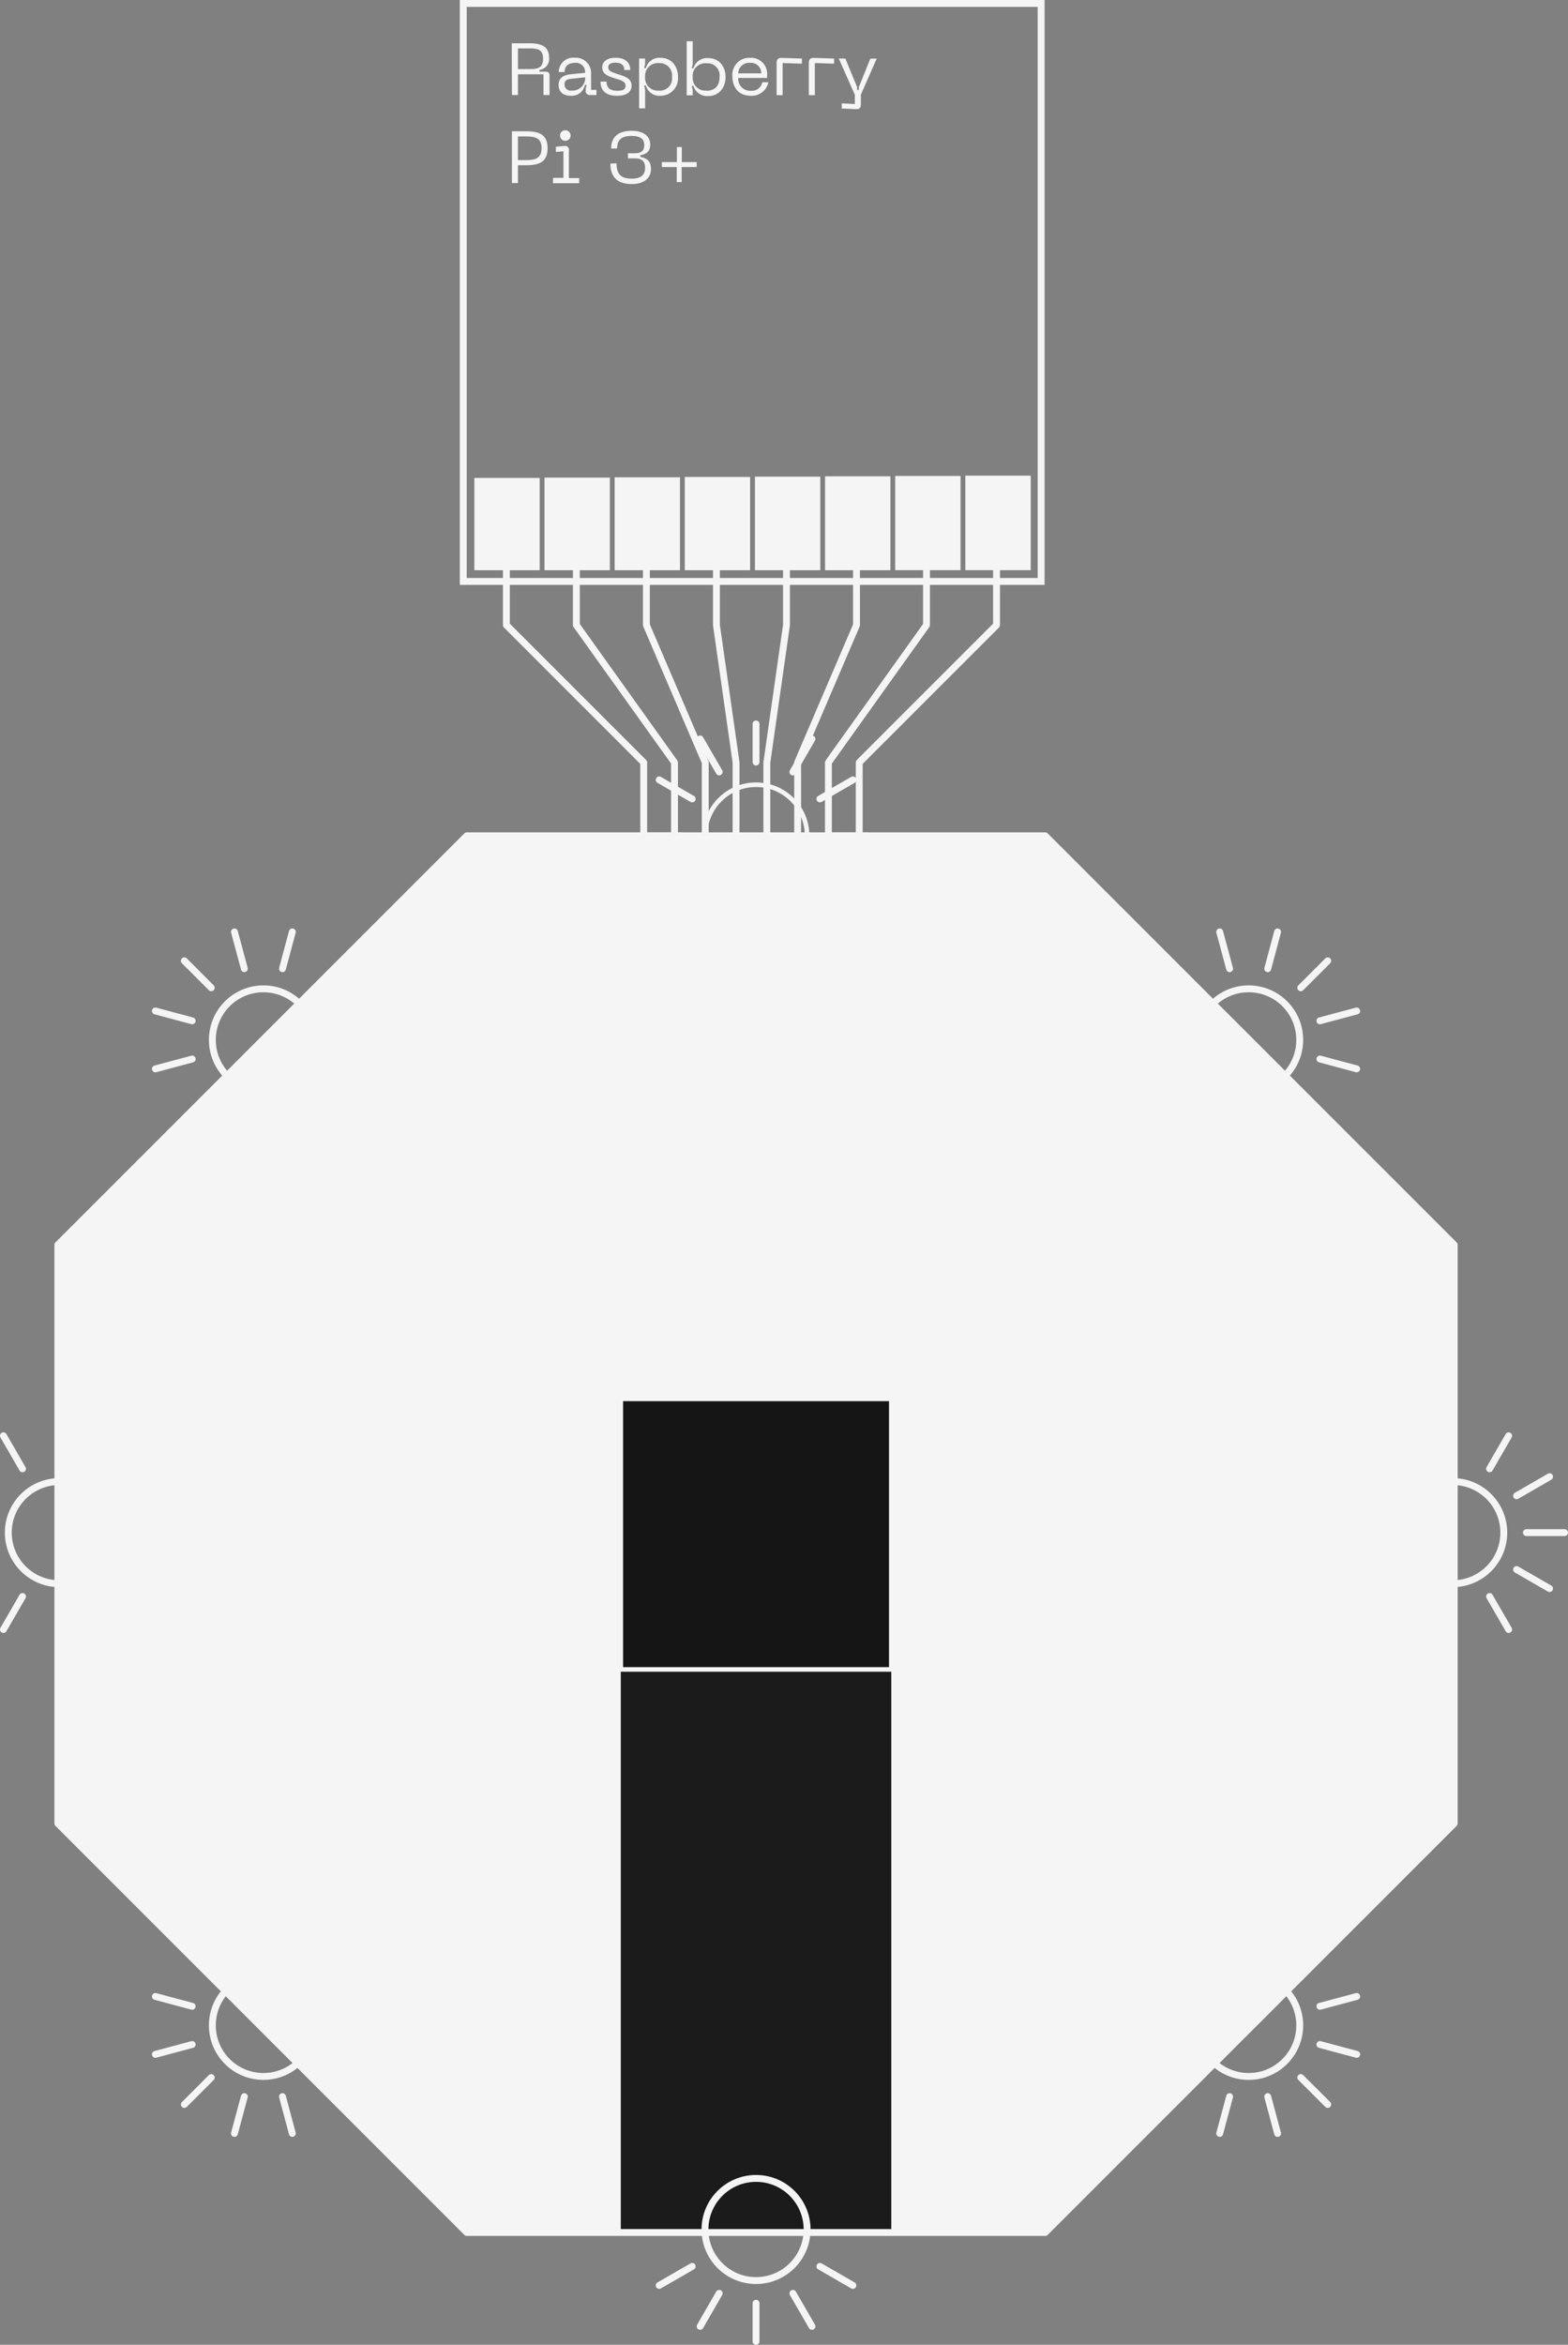 <svg xmlns="http://www.w3.org/2000/svg" viewBox="0 0 342.1 511.46"><rect x="0" y="0" width="342.1" height="511.46" fill="#808080" stroke="none"/><g id="Ebene_2" data-name="Ebene 2"><g id="Lamp8"><line x1="68.84" y1="238.21" x2="74.72" y2="244.08" style="fill:none;stroke:#f5f5f5;stroke-linecap:round;stroke-linejoin:round;stroke-width:1.5px"/><line x1="73.01" y1="231" x2="81.04" y2="233.15" style="fill:none;stroke:#f5f5f5;stroke-linecap:round;stroke-linejoin:round;stroke-width:1.5px"/><line x1="73.01" y1="222.67" x2="81.04" y2="220.52" style="fill:none;stroke:#f5f5f5;stroke-linecap:round;stroke-linejoin:round;stroke-width:1.5px"/><line x1="68.84" y1="215.46" x2="74.72" y2="209.58" style="fill:none;stroke:#f5f5f5;stroke-linecap:round;stroke-linejoin:round;stroke-width:1.5px"/><line x1="61.63" y1="211.3" x2="63.78" y2="203.27" style="fill:none;stroke:#f5f5f5;stroke-linecap:round;stroke-linejoin:round;stroke-width:1.5px"/><line x1="53.31" y1="211.3" x2="51.15" y2="203.27" style="fill:none;stroke:#f5f5f5;stroke-linecap:round;stroke-linejoin:round;stroke-width:1.5px"/><line x1="46.09" y1="215.46" x2="40.22" y2="209.58" style="fill:none;stroke:#f5f5f5;stroke-linecap:round;stroke-linejoin:round;stroke-width:1.5px"/><line x1="41.93" y1="222.67" x2="33.9" y2="220.52" style="fill:none;stroke:#f5f5f5;stroke-linecap:round;stroke-linejoin:round;stroke-width:1.5px"/><line x1="41.93" y1="231" x2="33.9" y2="233.15" style="fill:none;stroke:#f5f5f5;stroke-linecap:round;stroke-linejoin:round;stroke-width:1.5px"/><line x1="46.09" y1="238.21" x2="40.22" y2="244.08" style="fill:none;stroke:#f5f5f5;stroke-linecap:round;stroke-linejoin:round;stroke-width:1.5px"/><line x1="53.31" y1="242.37" x2="51.15" y2="250.4" style="fill:none;stroke:#f5f5f5;stroke-linecap:round;stroke-linejoin:round;stroke-width:1.5px"/><line x1="61.63" y1="242.37" x2="63.78" y2="250.4" style="fill:none;stroke:#f5f5f5;stroke-linecap:round;stroke-linejoin:round;stroke-width:1.5px"/><polyline points="57.33 226.83 56.68 441.79 101.85 486.97 228.04 486.97 317.28 397.74 317.28 271.54 272.56 226.83 57.33 226.83" style="fill:#f5f5f5"/><polyline points="194.46 305.13 302.17 412.84 243.15 471.87 135.44 364.15 194.46 305.13" style="fill:#151515"/><rect id="R8" x="211.37" y="104.5" width="12.76" height="19.12" style="fill:#f5f5f5"/></g><g id="Lamp7"><line x1="4.91" y1="348.24" x2="0.75" y2="355.44" style="fill:none;stroke:#f5f5f5;stroke-linecap:round;stroke-linejoin:round;stroke-width:1.5px"/><line x1="12.95" y1="350.4" x2="12.95" y2="358.71" style="fill:none;stroke:#f5f5f5;stroke-linecap:round;stroke-linejoin:round;stroke-width:1.5px"/><line x1="20.99" y1="348.24" x2="25.15" y2="355.44" style="fill:none;stroke:#f5f5f5;stroke-linecap:round;stroke-linejoin:round;stroke-width:1.5px"/><line x1="26.88" y1="342.36" x2="34.08" y2="346.51" style="fill:none;stroke:#f5f5f5;stroke-linecap:round;stroke-linejoin:round;stroke-width:1.5px"/><line x1="29.03" y1="334.31" x2="37.35" y2="334.31" style="fill:none;stroke:#f5f5f5;stroke-linecap:round;stroke-linejoin:round;stroke-width:1.5px"/><line x1="26.88" y1="326.27" x2="34.08" y2="322.11" style="fill:none;stroke:#f5f5f5;stroke-linecap:round;stroke-linejoin:round;stroke-width:1.5px"/><line x1="20.99" y1="320.38" x2="25.15" y2="313.18" style="fill:none;stroke:#f5f5f5;stroke-linecap:round;stroke-linejoin:round;stroke-width:1.5px"/><line x1="12.95" y1="318.23" x2="12.95" y2="309.91" style="fill:none;stroke:#f5f5f5;stroke-linecap:round;stroke-linejoin:round;stroke-width:1.5px"/><line x1="4.91" y1="320.38" x2="0.75" y2="313.18" style="fill:none;stroke:#f5f5f5;stroke-linecap:round;stroke-linejoin:round;stroke-width:1.5px"/><polyline points="12.95 334.31 164.95 182.31 228.04 182.31 317.28 271.54 317.28 397.74 228.04 486.97 165.11 486.97 12.95 334.31" style="fill:#f5f5f5"/><rect x="194.46" y="305.13" width="122.82" height="59.02" style="fill:#151515"/><rect id="R7" x="196.06" y="104.57" width="12.76" height="19.05" style="fill:#f5f5f5"/></g><g id="Lamp6"><line x1="46.09" y1="453.17" x2="40.22" y2="459.04" style="fill:none;stroke:#f5f5f5;stroke-linecap:round;stroke-linejoin:round;stroke-width:1.5px"/><line x1="53.31" y1="457.33" x2="51.15" y2="465.36" style="fill:none;stroke:#f5f5f5;stroke-linecap:round;stroke-linejoin:round;stroke-width:1.5px"/><line x1="61.63" y1="457.33" x2="63.78" y2="465.36" style="fill:none;stroke:#f5f5f5;stroke-linecap:round;stroke-linejoin:round;stroke-width:1.5px"/><line x1="68.84" y1="453.17" x2="74.72" y2="459.04" style="fill:none;stroke:#f5f5f5;stroke-linecap:round;stroke-linejoin:round;stroke-width:1.5px"/><line x1="73.01" y1="445.96" x2="81.04" y2="448.11" style="fill:none;stroke:#f5f5f5;stroke-linecap:round;stroke-linejoin:round;stroke-width:1.5px"/><line x1="73.01" y1="437.63" x2="81.04" y2="435.48" style="fill:none;stroke:#f5f5f5;stroke-linecap:round;stroke-linejoin:round;stroke-width:1.5px"/><line x1="68.84" y1="430.42" x2="74.72" y2="424.54" style="fill:none;stroke:#f5f5f5;stroke-linecap:round;stroke-linejoin:round;stroke-width:1.5px"/><line x1="61.63" y1="426.26" x2="63.78" y2="418.23" style="fill:none;stroke:#f5f5f5;stroke-linecap:round;stroke-linejoin:round;stroke-width:1.5px"/><line x1="53.31" y1="426.26" x2="51.15" y2="418.23" style="fill:none;stroke:#f5f5f5;stroke-linecap:round;stroke-linejoin:round;stroke-width:1.5px"/><line x1="46.09" y1="430.42" x2="40.22" y2="424.54" style="fill:none;stroke:#f5f5f5;stroke-linecap:round;stroke-linejoin:round;stroke-width:1.5px"/><line x1="41.93" y1="437.63" x2="33.9" y2="435.48" style="fill:none;stroke:#f5f5f5;stroke-linecap:round;stroke-linejoin:round;stroke-width:1.5px"/><line x1="41.93" y1="445.96" x2="33.9" y2="448.11" style="fill:none;stroke:#f5f5f5;stroke-linecap:round;stroke-linejoin:round;stroke-width:1.5px"/><polyline points="57.47 442.58 57.47 226.7 101.85 182.31 228.04 182.31 317.28 271.54 317.28 397.74 272.43 442.58 57.47 442.58" style="fill:#f5f5f5"/><polyline points="135.44 305.13 194.46 364.15 302.17 256.44 243.4 197.67 135.44 305.13" style="fill:#151515"/><rect id="R6" x="180.76" y="104.65" width="12.76" height="18.98" style="fill:#f5f5f5"/></g><g id="Lamp5"><line x1="164.95" y1="470.23" x2="164.95" y2="461.91" style="fill:none;stroke:#f5f5f5;stroke-linecap:round;stroke-linejoin:round;stroke-width:1.5px"/><line x1="156.91" y1="472.38" x2="152.75" y2="465.18" style="fill:none;stroke:#f5f5f5;stroke-linecap:round;stroke-linejoin:round;stroke-width:1.5px"/><line x1="151.02" y1="478.27" x2="143.82" y2="474.11" style="fill:none;stroke:#f5f5f5;stroke-linecap:round;stroke-linejoin:round;stroke-width:1.5px"/><line x1="148.86" y1="486.31" x2="140.55" y2="486.31" style="fill:none;stroke:#f5f5f5;stroke-linecap:round;stroke-linejoin:round;stroke-width:1.5px"/><line x1="151.02" y1="494.36" x2="143.82" y2="498.51" style="fill:none;stroke:#f5f5f5;stroke-linecap:round;stroke-linejoin:round;stroke-width:1.5px"/><line x1="156.91" y1="500.24" x2="152.75" y2="507.44" style="fill:none;stroke:#f5f5f5;stroke-linecap:round;stroke-linejoin:round;stroke-width:1.5px"/><line x1="164.95" y1="502.4" x2="164.95" y2="510.71" style="fill:none;stroke:#f5f5f5;stroke-linecap:round;stroke-linejoin:round;stroke-width:1.5px"/><line x1="172.99" y1="500.24" x2="177.15" y2="507.44" style="fill:none;stroke:#f5f5f5;stroke-linecap:round;stroke-linejoin:round;stroke-width:1.5px"/><line x1="178.88" y1="494.36" x2="186.08" y2="498.51" style="fill:none;stroke:#f5f5f5;stroke-linecap:round;stroke-linejoin:round;stroke-width:1.5px"/><line x1="181.03" y1="486.31" x2="189.35" y2="486.31" style="fill:none;stroke:#f5f5f5;stroke-linecap:round;stroke-linejoin:round;stroke-width:1.5px"/><line x1="178.88" y1="478.27" x2="186.08" y2="474.11" style="fill:none;stroke:#f5f5f5;stroke-linecap:round;stroke-linejoin:round;stroke-width:1.5px"/><line x1="172.99" y1="472.38" x2="177.15" y2="465.18" style="fill:none;stroke:#f5f5f5;stroke-linecap:round;stroke-linejoin:round;stroke-width:1.5px"/><polyline points="164.95 486.31 316.95 334.64 317.28 271.54 228.04 182.31 101.85 182.31 12.62 271.54 12.62 334.64 164.95 486.31" style="fill:#f5f5f5"/><rect x="135.44" y="182.31" width="59.02" height="122.82" style="fill:#1b1b1b"/><rect id="R5" x="165.46" y="104.72" width="12.76" height="18.91" style="fill:#f5f5f5"/></g><g id="Lamp4"><line x1="283.8" y1="453.17" x2="289.68" y2="459.04" style="fill:none;stroke:#f5f5f5;stroke-linecap:round;stroke-linejoin:round;stroke-width:1.5px"/><line x1="287.97" y1="445.96" x2="296" y2="448.11" style="fill:none;stroke:#f5f5f5;stroke-linecap:round;stroke-linejoin:round;stroke-width:1.5px"/><line x1="287.97" y1="437.63" x2="296" y2="435.48" style="fill:none;stroke:#f5f5f5;stroke-linecap:round;stroke-linejoin:round;stroke-width:1.5px"/><line x1="283.8" y1="430.42" x2="289.68" y2="424.54" style="fill:none;stroke:#f5f5f5;stroke-linecap:round;stroke-linejoin:round;stroke-width:1.5px"/><line x1="276.59" y1="426.26" x2="278.74" y2="418.23" style="fill:none;stroke:#f5f5f5;stroke-linecap:round;stroke-linejoin:round;stroke-width:1.5px"/><line x1="268.27" y1="426.26" x2="266.11" y2="418.23" style="fill:none;stroke:#f5f5f5;stroke-linecap:round;stroke-linejoin:round;stroke-width:1.5px"/><line x1="261.06" y1="430.42" x2="255.18" y2="424.54" style="fill:none;stroke:#f5f5f5;stroke-linecap:round;stroke-linejoin:round;stroke-width:1.5px"/><line x1="256.89" y1="437.63" x2="248.86" y2="435.48" style="fill:none;stroke:#f5f5f5;stroke-linecap:round;stroke-linejoin:round;stroke-width:1.5px"/><line x1="256.89" y1="445.96" x2="248.86" y2="448.11" style="fill:none;stroke:#f5f5f5;stroke-linecap:round;stroke-linejoin:round;stroke-width:1.5px"/><line x1="261.06" y1="453.17" x2="255.18" y2="459.04" style="fill:none;stroke:#f5f5f5;stroke-linecap:round;stroke-linejoin:round;stroke-width:1.5px"/><line x1="268.27" y1="457.33" x2="266.11" y2="465.36" style="fill:none;stroke:#f5f5f5;stroke-linecap:round;stroke-linejoin:round;stroke-width:1.5px"/><line x1="276.59" y1="457.33" x2="278.74" y2="465.36" style="fill:none;stroke:#f5f5f5;stroke-linecap:round;stroke-linejoin:round;stroke-width:1.5px"/><polyline points="272.43 441.79 272.43 226.7 228.04 182.31 101.85 182.31 12.62 271.54 12.62 397.74 57.47 442.58 272.43 441.79" style="fill:#f5f5f5"/><polyline points="194.46 305.13 135.44 364.15 27.73 256.44 86.59 197.58 194.46 305.13" style="fill:#151515"/><rect id="R4" x="150.15" y="104.79" width="12.76" height="18.84" style="fill:#f5f5f5"/></g><g id="Lamp3"><line x1="300.86" y1="334.31" x2="292.55" y2="334.31" style="fill:none;stroke:#f5f5f5;stroke-linecap:round;stroke-linejoin:round;stroke-width:1.5px"/><line x1="303.02" y1="342.36" x2="295.82" y2="346.51" style="fill:none;stroke:#f5f5f5;stroke-linecap:round;stroke-linejoin:round;stroke-width:1.5px"/><line x1="308.91" y1="348.24" x2="304.75" y2="355.44" style="fill:none;stroke:#f5f5f5;stroke-linecap:round;stroke-linejoin:round;stroke-width:1.5px"/><line x1="316.95" y1="350.4" x2="316.95" y2="358.71" style="fill:none;stroke:#f5f5f5;stroke-linecap:round;stroke-linejoin:round;stroke-width:1.5px"/><line x1="324.99" y1="348.24" x2="329.15" y2="355.44" style="fill:none;stroke:#f5f5f5;stroke-linecap:round;stroke-linejoin:round;stroke-width:1.5px"/><line x1="330.88" y1="342.36" x2="338.08" y2="346.51" style="fill:none;stroke:#f5f5f5;stroke-linecap:round;stroke-linejoin:round;stroke-width:1.5px"/><line x1="333.03" y1="334.31" x2="341.35" y2="334.31" style="fill:none;stroke:#f5f5f5;stroke-linecap:round;stroke-linejoin:round;stroke-width:1.5px"/><line x1="330.88" y1="326.27" x2="338.08" y2="322.11" style="fill:none;stroke:#f5f5f5;stroke-linecap:round;stroke-linejoin:round;stroke-width:1.5px"/><line x1="324.99" y1="320.38" x2="329.15" y2="313.18" style="fill:none;stroke:#f5f5f5;stroke-linecap:round;stroke-linejoin:round;stroke-width:1.5px"/><line x1="316.95" y1="318.23" x2="316.95" y2="309.91" style="fill:none;stroke:#f5f5f5;stroke-linecap:round;stroke-linejoin:round;stroke-width:1.5px"/><line x1="308.91" y1="320.38" x2="304.75" y2="313.18" style="fill:none;stroke:#f5f5f5;stroke-linecap:round;stroke-linejoin:round;stroke-width:1.5px"/><line x1="303.02" y1="326.27" x2="295.82" y2="322.11" style="fill:none;stroke:#f5f5f5;stroke-linecap:round;stroke-linejoin:round;stroke-width:1.5px"/><polyline points="316.95 334.31 164.95 182.31 101.85 182.31 12.62 271.54 12.62 397.74 101.85 486.97 164.78 486.31 316.95 334.31" style="fill:#f5f5f5"/><polyline points="135.44 305.13 12.62 305.13 12.62 364.15 135.44 364.15 135.44 305.13" style="fill:#151515"/><rect id="R3" x="134.85" y="104.86" width="12.76" height="18.77" style="fill:#f5f5f5"/></g><g id="Lamp2"><line x1="261.06" y1="238.21" x2="255.18" y2="244.08" style="fill:none;stroke:#f5f5f5;stroke-linecap:round;stroke-linejoin:round;stroke-width:1.5px"/><line x1="268.27" y1="242.37" x2="266.11" y2="250.4" style="fill:none;stroke:#f5f5f5;stroke-linecap:round;stroke-linejoin:round;stroke-width:1.5px"/><line x1="276.59" y1="242.37" x2="278.74" y2="250.4" style="fill:none;stroke:#f5f5f5;stroke-linecap:round;stroke-linejoin:round;stroke-width:1.5px"/><line x1="283.8" y1="238.21" x2="289.68" y2="244.08" style="fill:none;stroke:#f5f5f5;stroke-linecap:round;stroke-linejoin:round;stroke-width:1.5px"/><line x1="287.97" y1="231" x2="296" y2="233.15" style="fill:none;stroke:#f5f5f5;stroke-linecap:round;stroke-linejoin:round;stroke-width:1.5px"/><line x1="287.97" y1="222.67" x2="296" y2="220.52" style="fill:none;stroke:#f5f5f5;stroke-linecap:round;stroke-linejoin:round;stroke-width:1.5px"/><line x1="283.8" y1="215.46" x2="289.68" y2="209.58" style="fill:none;stroke:#f5f5f5;stroke-linecap:round;stroke-linejoin:round;stroke-width:1.5px"/><line x1="276.59" y1="211.3" x2="278.74" y2="203.27" style="fill:none;stroke:#f5f5f5;stroke-linecap:round;stroke-linejoin:round;stroke-width:1.5px"/><line x1="268.27" y1="211.3" x2="266.11" y2="203.27" style="fill:none;stroke:#f5f5f5;stroke-linecap:round;stroke-linejoin:round;stroke-width:1.5px"/><line x1="261.06" y1="215.46" x2="255.18" y2="209.58" style="fill:none;stroke:#f5f5f5;stroke-linecap:round;stroke-linejoin:round;stroke-width:1.5px"/><line x1="256.89" y1="222.67" x2="248.86" y2="220.52" style="fill:none;stroke:#f5f5f5;stroke-linecap:round;stroke-linejoin:round;stroke-width:1.5px"/><line x1="256.89" y1="231" x2="248.86" y2="233.15" style="fill:none;stroke:#f5f5f5;stroke-linecap:round;stroke-linejoin:round;stroke-width:1.5px"/><polyline points="272.43 226.7 272.43 442.58 228.04 486.97 101.85 486.97 12.62 397.74 12.62 271.54 57.33 226.83 272.43 226.7" style="fill:#f5f5f5"/><polyline points="194.46 364.15 135.44 305.13 27.73 412.84 87.07 472.19 194.46 364.15" style="fill:#151515"/><rect id="R2" x="119.55" y="104.93" width="12.76" height="18.7" style="fill:#f5f5f5"/></g><g id="Lamp1"><line x1="164.95" y1="166.23" x2="164.95" y2="157.91" style="fill:none;stroke:#f5f5f5;stroke-linecap:round;stroke-linejoin:round;stroke-width:1.5px"/><line x1="156.91" y1="168.38" x2="152.75" y2="161.18" style="fill:none;stroke:#f5f5f5;stroke-linecap:round;stroke-linejoin:round;stroke-width:1.5px"/><line x1="151.02" y1="174.27" x2="143.82" y2="170.11" style="fill:none;stroke:#f5f5f5;stroke-linecap:round;stroke-linejoin:round;stroke-width:1.5px"/><line x1="148.86" y1="182.31" x2="140.55" y2="182.31" style="fill:none;stroke:#f5f5f5;stroke-linecap:round;stroke-linejoin:round;stroke-width:1.5px"/><line x1="151.02" y1="190.36" x2="143.82" y2="194.51" style="fill:none;stroke:#f5f5f5;stroke-linecap:round;stroke-linejoin:round;stroke-width:1.5px"/><line x1="156.91" y1="196.24" x2="152.75" y2="203.44" style="fill:none;stroke:#f5f5f5;stroke-linecap:round;stroke-linejoin:round;stroke-width:1.5px"/><line x1="164.95" y1="198.4" x2="164.95" y2="206.71" style="fill:none;stroke:#f5f5f5;stroke-linecap:round;stroke-linejoin:round;stroke-width:1.5px"/><line x1="172.99" y1="196.24" x2="177.15" y2="203.44" style="fill:none;stroke:#f5f5f5;stroke-linecap:round;stroke-linejoin:round;stroke-width:1.5px"/><line x1="178.88" y1="190.36" x2="186.08" y2="194.51" style="fill:none;stroke:#f5f5f5;stroke-linecap:round;stroke-linejoin:round;stroke-width:1.5px"/><line x1="181.03" y1="182.31" x2="189.35" y2="182.31" style="fill:none;stroke:#f5f5f5;stroke-linecap:round;stroke-linejoin:round;stroke-width:1.5px"/><line x1="178.88" y1="174.27" x2="186.08" y2="170.11" style="fill:none;stroke:#f5f5f5;stroke-linecap:round;stroke-linejoin:round;stroke-width:1.5px"/><line x1="172.99" y1="168.38" x2="177.15" y2="161.18" style="fill:none;stroke:#f5f5f5;stroke-linecap:round;stroke-linejoin:round;stroke-width:1.5px"/><polygon points="164.95 182.31 316.95 334.31 317.28 397.74 228.04 486.97 101.85 486.97 12.62 398.13 12.95 334.31 164.95 182.31" style="fill:#f5f5f5"/><polyline id="shadow" points="194.46 364.15 194.46 486.97 135.44 486.97 135.44 364.15" style="fill:#1b1b1b"/><rect id="R1" x="104.24" y="105" width="12.76" height="18.63" style="fill:#f5f5f5"/></g><g id="Scanner"><polygon points="228.04 182.31 101.85 182.31 12.62 271.54 12.62 397.74 101.85 486.97 228.04 486.97 317.28 397.74 317.28 271.54 228.04 182.31" style="fill:none;stroke:#f5f5f5;stroke-linejoin:round;stroke-width:1.5px"/><rect x="135.44" y="305.13" width="59.02" height="59.02" style="fill:#151515;stroke:#f5f5f5;stroke-miterlimit:10"/><circle cx="57.47" cy="226.83" r="11.14" style="fill:none;stroke:#f5f5f5;stroke-linejoin:round;stroke-width:1.5px"/><circle cx="272.43" cy="441.79" r="11.14" style="fill:none;stroke:#f5f5f5;stroke-linejoin:round;stroke-width:1.5px"/><circle cx="272.43" cy="226.83" r="11.14" style="fill:none;stroke:#f5f5f5;stroke-linejoin:round;stroke-width:1.5px"/><circle cx="57.47" cy="441.79" r="11.14" style="fill:none;stroke:#f5f5f5;stroke-linejoin:round;stroke-width:1.5px"/><circle cx="12.95" cy="334.31" r="11.14" style="fill:none;stroke:#f5f5f5;stroke-linejoin:round;stroke-width:1.5px"/><circle cx="316.95" cy="334.31" r="11.14" style="fill:none;stroke:#f5f5f5;stroke-linejoin:round;stroke-width:1.5px"/><circle cx="164.95" cy="182.31" r="11.14" style="fill:none;stroke:#f5f5f5;stroke-miterlimit:10"/><circle cx="164.95" cy="486.31" r="11.14" style="fill:none;stroke:#f5f5f5;stroke-linejoin:round;stroke-width:1.5px"/></g><g id="Rspi"><rect x="101.07" y="0.75" width="126.08" height="126.08" style="fill:none;stroke:#f5f5f5;stroke-miterlimit:10;stroke-width:1.5px"/><g id="Relay"><rect x="104.24" y="105" width="12.76" height="18.63" style="fill:none;stroke:#f5f5f5;stroke-miterlimit:10;stroke-width:1.5px"/><rect x="119.55" y="104.93" width="12.76" height="18.7" style="fill:none;stroke:#f5f5f5;stroke-miterlimit:10;stroke-width:1.5px"/><rect x="134.85" y="104.86" width="12.76" height="18.77" style="fill:none;stroke:#f5f5f5;stroke-miterlimit:10;stroke-width:1.5px"/><rect x="150.15" y="104.79" width="12.76" height="18.84" style="fill:none;stroke:#f5f5f5;stroke-miterlimit:10;stroke-width:1.5px"/><rect x="165.46" y="104.72" width="12.76" height="18.91" style="fill:none;stroke:#f5f5f5;stroke-miterlimit:10;stroke-width:1.5px"/><rect x="180.76" y="104.65" width="12.76" height="18.98" style="fill:none;stroke:#f5f5f5;stroke-miterlimit:10;stroke-width:1.5px"/><rect x="196.06" y="104.57" width="12.76" height="19.05" style="fill:none;stroke:#f5f5f5;stroke-miterlimit:10;stroke-width:1.5px"/><rect x="211.37" y="104.5" width="12.76" height="19.12" style="fill:none;stroke:#f5f5f5;stroke-miterlimit:10;stroke-width:1.5px"/></g><g id="RspiTxt"><path d="M111.65,9.44h3.74c2.69,0,4.4.63,4.4,3.15a2.38,2.38,0,0,1-2.09,2.66v.39H119c.64,0,.9.25.9.84v4.25h-1.32V16.2H113v4.53h-1.31Zm3.74,5.63c1.92,0,3.09-.19,3.09-2.25s-1.17-2.26-3.09-2.26H113v4.51Z" style="fill:#f5f5f5"/><path d="M124.48,16.2l3.17-.31a2,2,0,0,0-2.24-2.18c-1.16,0-2.23.52-2.23,2H121.9a3.18,3.18,0,0,1,3.51-3.12,3.35,3.35,0,0,1,3.55,3.6V19.6h1.17v1.13h-1.41a.85.85,0,0,1-.94-.93v-.43l.2-.84h-.38a2.9,2.9,0,0,1-3.07,2.36c-2.31,0-2.66-1.54-2.66-2.37C121.87,17.25,122.62,16.39,124.48,16.2Zm.21,3.56a2.8,2.8,0,0,0,3-2.89l-3,.3c-1,.1-1.52.4-1.52,1.19A1.33,1.33,0,0,0,124.69,19.76Z" style="fill:#f5f5f5"/><path d="M134.65,20.89c-2.57,0-3.63-1.21-3.63-3.09h1.31c0,1.37.8,2,2.34,2,1.23,0,1.81-.29,1.81-1.1,0-1-1.07-1.22-2.37-1.62-1.5-.48-2.72-.94-2.72-2.38,0-1.27,1.07-2.1,2.9-2.1,2.48,0,3.23,1.36,3.23,2.67h-1.31c0-1.07-.66-1.6-1.92-1.6-.88,0-1.59.26-1.59,1s.55,1,1.83,1.42c1.56.52,3.26.87,3.26,2.58C137.79,19.86,137,20.89,134.65,20.89Z" style="fill:#f5f5f5"/><path d="M140.75,12.77v1.17l-.21.91h.37a3.06,3.06,0,0,1,3.22-2.24c2.3,0,3.79,1.78,3.79,4.15a3.8,3.8,0,0,1-3.79,4.13,3.08,3.08,0,0,1-3.22-2.23h-.37l.21.9v4.08h-1.31V12.77Zm3,7a2.67,2.67,0,0,0,2.87-3,2.69,2.69,0,0,0-2.87-3,2.77,2.77,0,0,0-3,3A2.75,2.75,0,0,0,143.74,19.76Z" style="fill:#f5f5f5"/><path d="M149.82,9h1.31v5l-.2.91h.36a3.09,3.09,0,0,1,3.24-2.24c2.3,0,3.77,1.78,3.77,4.13s-1.47,4.15-3.77,4.15a3.1,3.1,0,0,1-3.24-2.23h-.36l.2.9v1.17h-1.31Zm4.31,10.8c1.65,0,2.86-.89,2.86-3a2.66,2.66,0,0,0-2.86-3,2.76,2.76,0,0,0-3,3A2.76,2.76,0,0,0,154.13,19.76Z" style="fill:#f5f5f5"/><path d="M163.65,12.61a3.51,3.51,0,0,1,3.71,3.87V17h-6.29a2.6,2.6,0,0,0,2.77,2.8,2.31,2.31,0,0,0,2.48-1.86h1.31a3.66,3.66,0,0,1-3.79,2.95c-2.85,0-4.05-2-4.05-4.25A3.69,3.69,0,0,1,163.65,12.61ZM166.08,16a2.22,2.22,0,0,0-2.43-2.29A2.35,2.35,0,0,0,161.07,16Z" style="fill:#f5f5f5"/><path d="M169.44,13.71c0-.75.35-1.12,1.1-1.08l4.42.14v1.12l-4.21-.14v7h-1.31Z" style="fill:#f5f5f5"/><path d="M176.46,13.71c0-.75.35-1.12,1.11-1.08l4.41.14v1.12l-4.2-.14v7h-1.32Z" style="fill:#f5f5f5"/><path d="M191.28,12.77l-3.46,7.88v2.22c0,.61-.35,1-1.1.94l-3.07-.14V22.55l2.86.14v-2L183,12.77h1.44L187,19v.61h.38V19l2.5-6.19Z" style="fill:#f5f5f5"/><path d="M119.47,32.32c0,3-1.81,3.72-4.66,3.72H113v3.89h-1.31V28.64h3.16C117.66,28.64,119.47,29.38,119.47,32.32Zm-1.31,0c0-2.21-1.41-2.56-3.33-2.56H113v5.16h1.87C116.75,34.92,118.16,34.56,118.16,32.32Z" style="fill:#f5f5f5"/><path d="M120.68,38.8h2.25V33l-1.65.14V32l1.84-.16a.85.85,0,0,1,1,1v6h2.24v1.13h-5.72Zm1.51-9.21a1.15,1.15,0,1,1,1.15,1.12A1.12,1.12,0,0,1,122.19,29.59Z" style="fill:#f5f5f5"/><path d="M134.51,35.62c0,2.45,1.06,3.35,3.33,3.35,2,0,2.91-.84,2.91-2.36s-.81-2.06-2.18-2.06H137V33.43h1.56c1.37,0,2-.56,2-1.78s-.7-2-2.75-2c-2.27,0-3.17.9-3.17,2.74h-1.31c0-2.51,1.58-3.86,4.48-3.86,2.7,0,4.06,1.27,4.06,3,0,1.38-.73,2.1-2.17,2.33v.36c1.44.29,2.33.92,2.33,2.64,0,2-1.52,3.29-4.22,3.29-2.9,0-4.64-1.35-4.64-4.47Z" style="fill:#f5f5f5"/><path d="M152,36.44h-3.28v3.28h-1.07V36.44H144.4V35.36h3.28V32.08h1.07v3.28H152Z" style="fill:#f5f5f5"/></g></g><g id="Cabels"><polyline points="110.48 123.63 110.48 136.35 140.44 166.31 140.44 182.31" style="fill:none;stroke:#f5f5f5;stroke-linejoin:round;stroke-width:1.5px"/><polyline points="125.75 123.63 125.75 136.35 147.16 166.31 147.16 182.31" style="fill:none;stroke:#f5f5f5;stroke-linejoin:round;stroke-width:1.5px"/><polyline points="141.03 123.63 141.03 136.35 153.87 166.31 153.87 182.31" style="fill:none;stroke:#f5f5f5;stroke-linejoin:round;stroke-width:1.5px"/><polyline points="156.31 123.63 156.31 136.35 160.59 166.31 160.59 182.31" style="fill:none;stroke:#f5f5f5;stroke-linejoin:round;stroke-width:1.5px"/><polyline points="171.59 123.63 171.59 136.35 167.31 166.31 167.31 182.31" style="fill:none;stroke:#f5f5f5;stroke-linejoin:round;stroke-width:1.5px"/><polyline points="186.87 123.63 186.87 136.35 174.03 166.31 174.03 182.31" style="fill:none;stroke:#f5f5f5;stroke-linejoin:round;stroke-width:1.5px"/><polyline points="202.14 123.63 202.14 136.35 180.74 166.31 180.74 182.31" style="fill:none;stroke:#f5f5f5;stroke-linejoin:round;stroke-width:1.5px"/><polyline points="217.42 123.63 217.42 136.35 187.46 166.31 187.46 182.31" style="fill:none;stroke:#f5f5f5;stroke-linejoin:round;stroke-width:1.5px"/></g></g></svg>